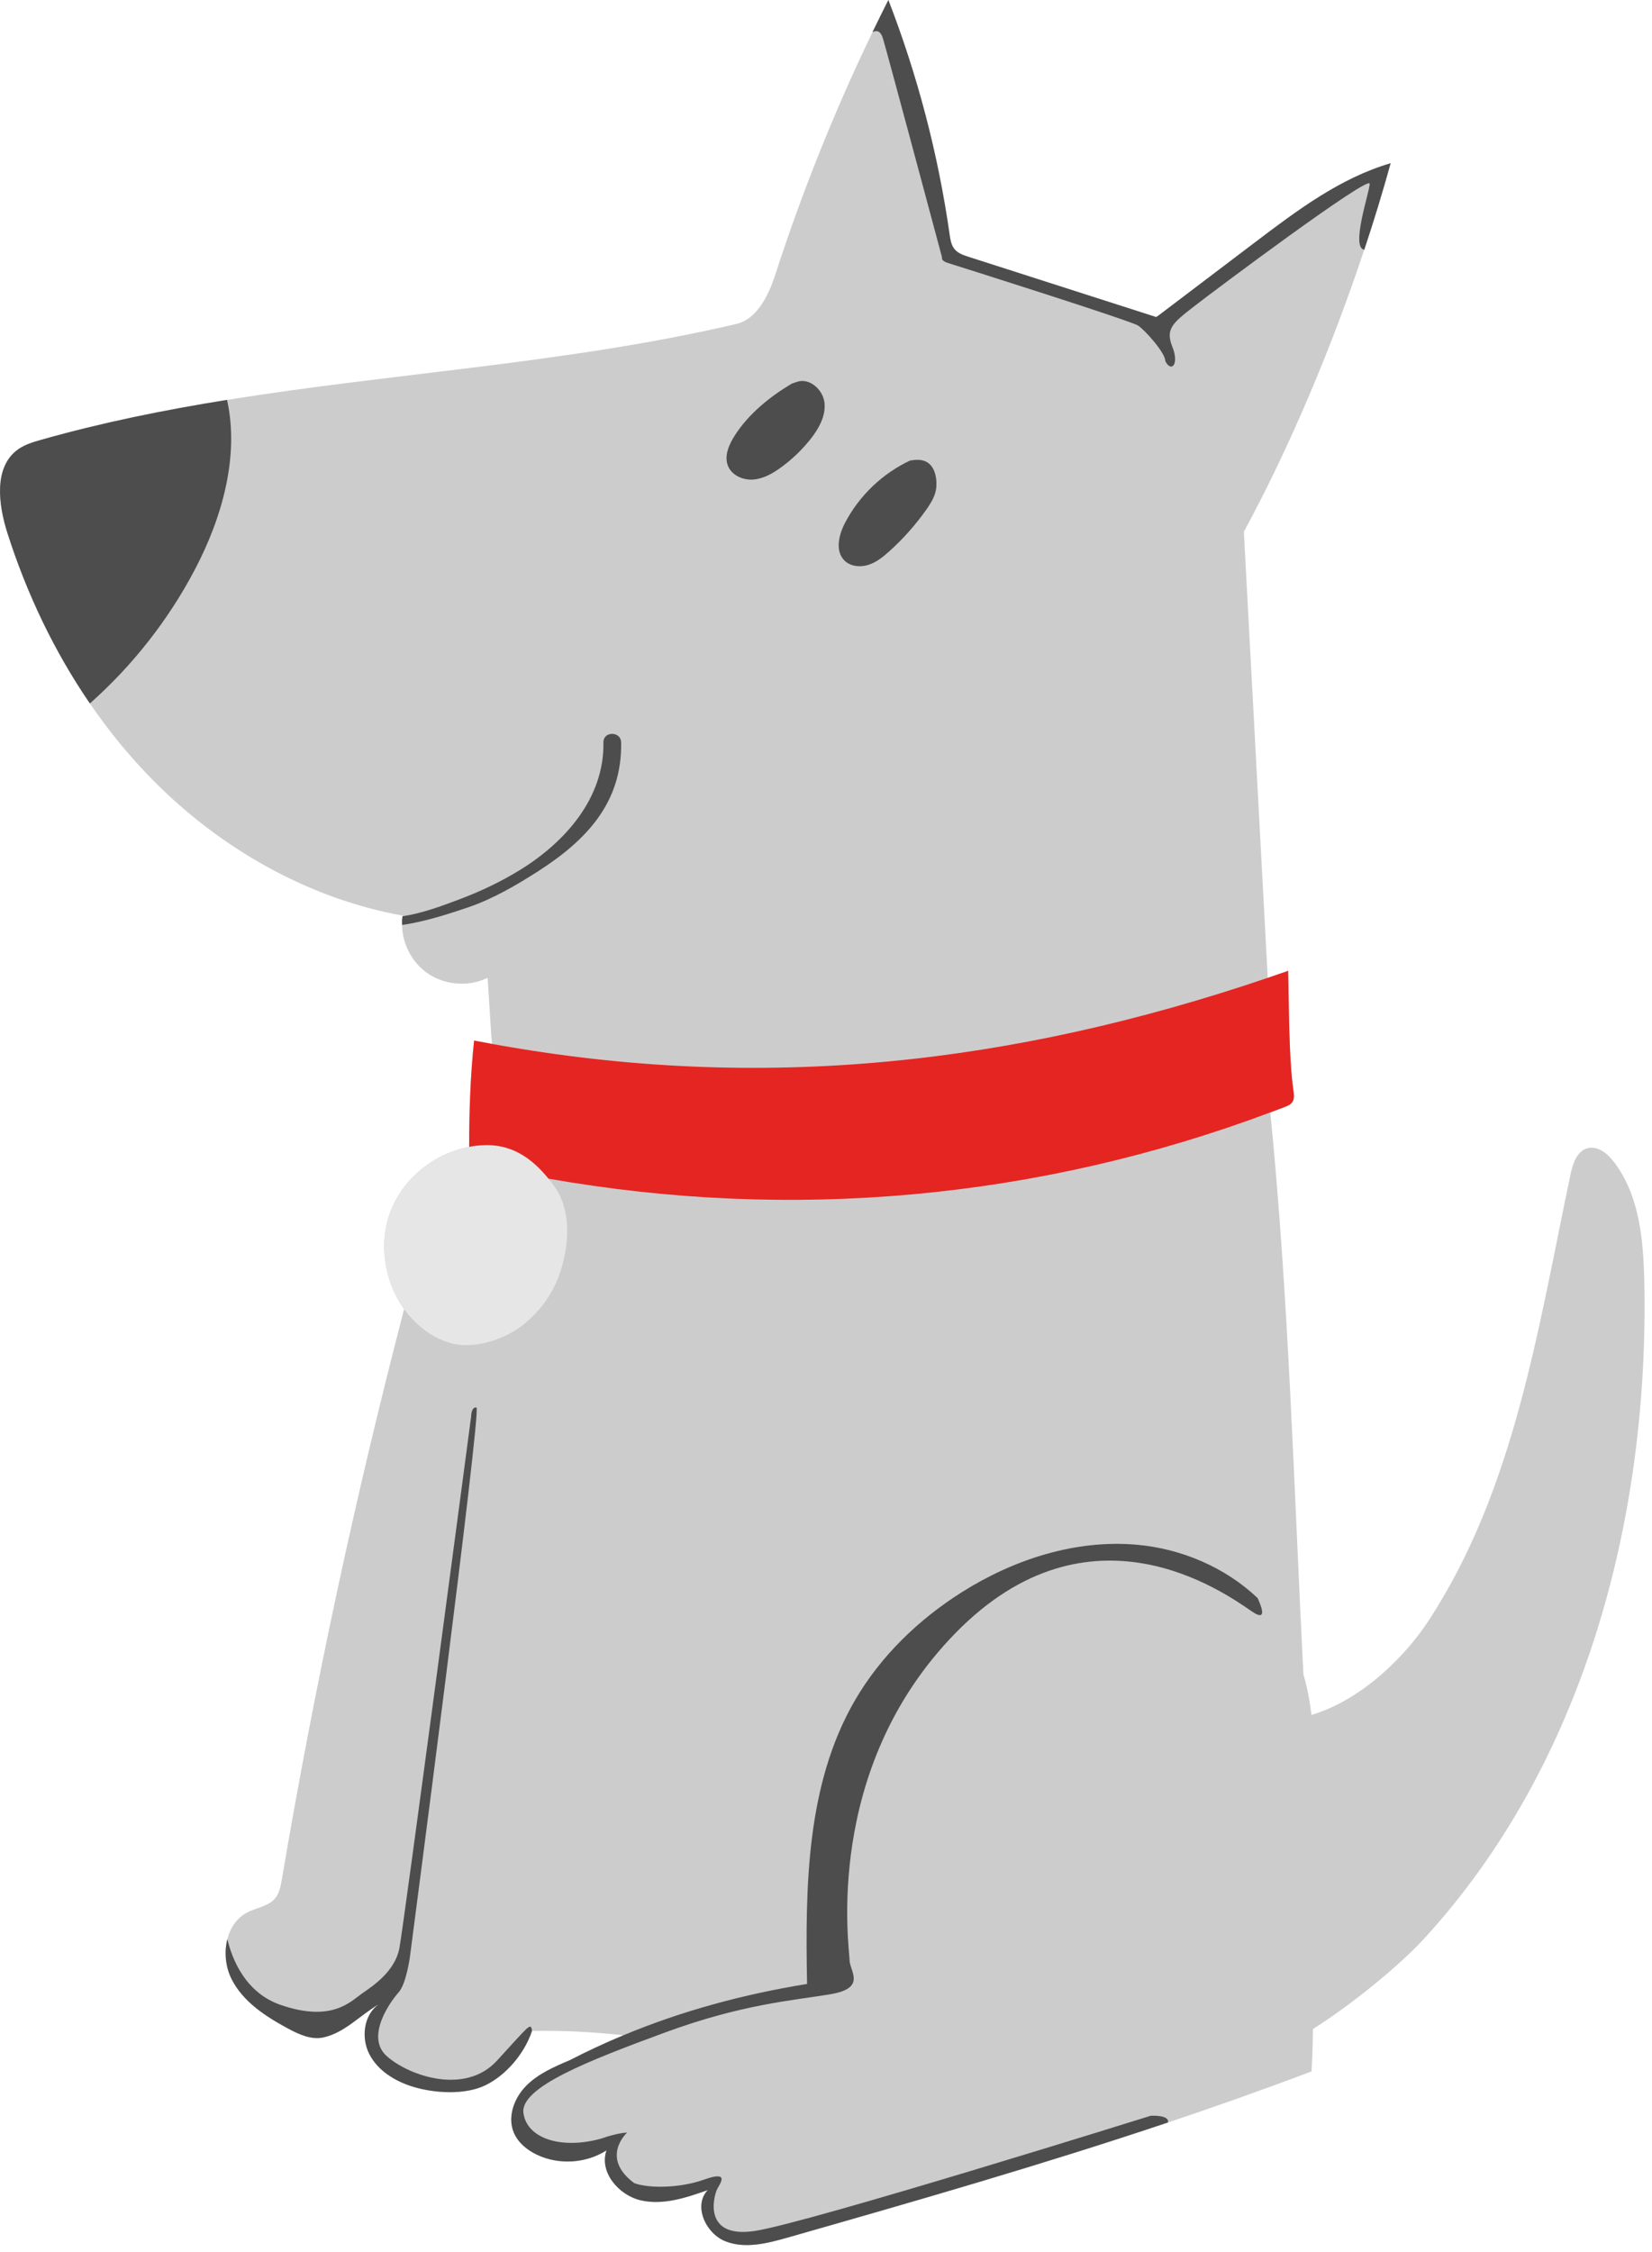 <svg width="135" height="184" viewBox="0 0 135 184" fill="none" xmlns="http://www.w3.org/2000/svg">
<path d="M134.372 104.774C134.302 101.332 133.985 97.666 131.894 94.93C131.367 94.239 130.551 93.573 129.714 93.809C128.847 94.054 128.521 95.088 128.335 95.97C125.69 108.54 123.767 121.711 116.712 132.447C114.843 135.293 111.325 138.858 107.173 140.103C107.039 138.971 106.828 137.859 106.513 136.781C105.733 121.477 105.325 106.128 103.808 90.881C104.198 90.735 104.588 90.592 104.977 90.442C105.213 90.351 105.463 90.248 105.606 90.039C105.785 89.779 105.747 89.433 105.701 89.121C105.31 86.46 105.34 81.97 105.267 79.29L105.195 79.338C104.662 79.525 104.131 79.705 103.598 79.886C102.952 67.831 102.308 55.777 101.662 43.722L101.645 43.446C105.41 36.505 108.852 28.316 111.485 20.399C112.282 18.005 113.006 15.634 113.64 13.332C109.53 14.539 106.014 17.179 102.599 19.767C99.96 21.767 97.322 23.767 94.682 25.767L94.475 25.901C89.37 24.263 84.265 22.625 79.161 20.987C78.735 20.851 78.286 20.698 78.002 20.354C77.969 20.313 77.939 20.271 77.911 20.227C77.711 19.91 77.651 19.515 77.598 19.139C76.663 12.597 74.981 6.162 72.595 0C72.156 0.87 71.726 1.744 71.302 2.621C68.179 9.1 65.498 15.793 63.289 22.639C62.399 25.273 61.229 26.219 60.185 26.463C46.528 29.664 32.386 30.443 18.554 32.67C13.428 33.495 8.344 34.518 3.343 35.938C2.696 36.122 2.037 36.318 1.488 36.706C-0.529 38.129 -0.145 41.195 0.605 43.547C2.177 48.475 4.424 53.211 7.346 57.471C8.87 59.693 10.575 61.788 12.471 63.709C17.999 69.31 25.153 73.399 32.897 74.801C32.895 74.819 32.893 74.838 32.891 74.856C32.845 75.192 32.848 75.226 32.855 75.342C32.846 75.663 32.868 75.984 32.922 76.3C33.137 77.537 33.821 78.698 34.837 79.441C36.259 80.482 38.265 80.659 39.848 79.885C39.95 81.481 40.05 83.077 40.152 84.673L40.215 85.284C39.725 85.195 39.236 85.107 38.745 85.011C38.45 87.699 38.335 90.814 38.34 93.692C35.519 94.22 32.975 96.23 31.932 98.919C30.912 101.547 31.388 104.666 33.024 106.945C29.02 122.322 25.684 137.874 23.032 153.542C22.939 154.088 22.836 154.663 22.48 155.087C21.93 155.746 20.971 155.842 20.209 156.235C19.353 156.678 18.817 157.49 18.58 158.418C18.309 159.48 18.429 160.693 18.925 161.681C19.855 163.53 21.696 164.727 23.516 165.71C24.427 166.202 25.453 166.676 26.46 166.442C28.197 166.04 29.38 164.663 30.948 163.745C29.713 164.617 29.495 166.488 30.191 167.829C30.887 169.171 32.284 170.026 33.728 170.471C35.496 171.016 37.998 171.165 39.662 170.359C41.327 169.553 42.849 167.8 43.476 165.918C46.093 165.874 48.388 165.997 50.948 166.271C49.47 166.886 48.01 167.562 46.564 168.308C45.283 168.852 43.966 169.421 42.989 170.413C42.012 171.406 41.449 172.939 41.988 174.224C42.333 175.046 43.072 175.649 43.878 176.032C45.668 176.885 47.895 176.745 49.565 175.675C48.942 177.436 50.553 179.348 52.376 179.761C54.199 180.174 56.077 179.543 57.839 178.92C56.631 180.175 57.656 182.463 59.277 183.103C60.897 183.743 62.719 183.27 64.395 182.792C74.874 179.805 85.199 176.834 95.441 173.399C99.364 172.084 103.274 170.703 107.176 169.225L107.185 169.165C107.246 167.963 107.281 166.841 107.294 165.76C110.164 163.968 114.202 160.739 116.318 158.441C129.42 144.211 134.764 124.115 134.372 104.774Z" fill="#CDCCCC"/>
<path d="M15.929 46.522C18.158 42.278 19.572 37.272 18.555 32.668C13.429 33.493 8.345 34.516 3.344 35.936C2.697 36.12 2.038 36.316 1.489 36.704C-0.528 38.127 -0.144 41.193 0.606 43.545C2.178 48.473 4.425 53.209 7.347 57.469C10.833 54.374 13.762 50.65 15.929 46.522Z" fill="#4E4D4D"/>
<path d="M45.31 96.934C45.152 96.713 44.989 96.498 44.821 96.291C43.556 94.727 42.019 93.607 39.965 93.551C39.56 93.542 39.156 93.567 38.756 93.621C38.617 93.64 38.479 93.665 38.341 93.691C35.52 94.219 32.976 96.229 31.933 98.918C30.913 101.546 31.389 104.665 33.025 106.944C33.379 107.438 33.787 107.894 34.247 108.296C35.263 109.181 36.534 109.828 37.88 109.887C39.525 109.96 41.468 109.259 42.753 108.23C44.236 107.042 45.282 105.556 45.843 103.74C46.529 101.517 46.666 98.827 45.31 96.934Z" fill="#E7E6E6"/>
<path d="M105.701 89.121C105.31 86.46 105.34 81.97 105.267 79.29L105.195 79.338C104.662 79.525 104.131 79.705 103.598 79.886C82.877 86.907 62.362 89.321 40.215 85.283C39.725 85.194 39.236 85.106 38.745 85.01C38.45 87.698 38.335 90.813 38.34 93.691C38.478 93.666 38.616 93.64 38.755 93.621C39.155 93.567 39.559 93.542 39.964 93.551C42.019 93.607 43.556 94.727 44.82 96.291C64.675 99.79 84.811 97.993 103.807 90.88C104.197 90.734 104.587 90.591 104.976 90.441C105.212 90.35 105.462 90.247 105.605 90.038C105.785 89.778 105.747 89.433 105.701 89.121Z" fill="#E52521"/>
<path d="M64.705 31.341C62.91 32.406 61.179 33.809 60.052 35.567C59.573 36.315 59.157 37.244 59.492 38.067C59.806 38.838 60.718 39.238 61.548 39.177C62.378 39.116 63.136 38.685 63.81 38.196C64.72 37.536 65.539 36.751 66.237 35.87C66.916 35.012 67.503 33.969 67.373 32.883C67.243 31.797 66.091 30.808 65.075 31.214L64.705 31.341Z" fill="#4E4D4D"/>
<path d="M74.386 37.617C72.116 38.676 70.212 40.498 69.053 42.719C68.544 43.694 68.228 45.017 69.007 45.792C69.496 46.278 70.284 46.358 70.943 46.153C71.602 45.948 72.156 45.503 72.669 45.042C73.798 44.028 74.812 42.888 75.688 41.649C76.086 41.086 76.466 40.47 76.517 39.782C76.567 39.094 76.46 37.268 74.517 37.606L74.386 37.617Z" fill="#4E4D4D"/>
<path d="M44.007 71.156C47.94 68.629 50.848 65.551 50.759 60.653C50.741 59.722 49.294 59.719 49.311 60.653C49.393 65.218 46.153 68.827 42.468 71.088C40.903 72.049 39.248 72.83 37.53 73.477C36.048 74.035 34.474 74.621 32.892 74.854C32.827 75.334 32.862 75.192 32.862 75.566C34.64 75.311 36.605 74.69 38.262 74.124C40.314 73.424 42.275 72.268 44.007 71.156Z" fill="#4E4D4D"/>
<path d="M40.603 168.356C37.997 171.18 33.435 169.587 31.624 167.994C29.813 166.401 31.914 163.504 32.565 162.78C33.216 162.056 33.506 159.811 33.506 159.811C33.506 159.811 39.371 115.061 38.937 114.988C38.502 114.915 38.502 115.712 38.502 115.712C38.502 115.712 32.999 157.276 32.637 159.159C32.275 161.042 30.537 162.201 29.596 162.852C28.655 163.504 27.134 165.242 22.934 163.793C20.032 162.793 18.962 160.029 18.579 158.417C18.308 159.479 18.428 160.692 18.924 161.68C19.854 163.529 21.695 164.726 23.515 165.709C24.426 166.201 25.452 166.675 26.459 166.441C28.196 166.039 29.379 164.662 30.947 163.744C29.712 164.616 29.494 166.487 30.19 167.828C30.886 169.17 32.283 170.025 33.727 170.47C35.495 171.015 37.997 171.164 39.661 170.358C41.326 169.552 42.848 167.799 43.475 165.917C43.379 165.146 43.21 165.532 40.603 168.356Z" fill="#4E4D4D"/>
<path d="M94.043 172.846C94.043 172.846 66.02 181.608 61.675 182.26C57.33 182.911 58.344 179.291 58.634 178.784C58.923 178.277 59.575 177.336 57.548 178.06C55.52 178.784 52.985 178.784 51.827 178.35C49.003 176.25 51.248 174.222 51.248 174.222C51.248 174.222 50.523 174.222 49.075 174.729C45.888 175.598 43.065 174.729 42.775 172.629C42.485 170.529 48.061 168.357 54.361 166.04C60.661 163.723 64.789 163.433 67.83 162.926C70.871 162.419 69.423 161.043 69.423 160.102C69.423 159.161 67.178 144.534 78.112 133.382C89.046 122.231 99.98 130.051 102.298 131.644C103.423 132.417 103.249 131.602 102.775 130.56C100.142 128.051 96.543 126.517 92.889 126.197C87.889 125.759 82.859 127.392 78.613 130.067C75.065 132.303 71.958 135.299 69.855 138.928C65.881 145.789 65.806 154.152 65.952 162.079C60.737 162.928 55.752 164.27 50.948 166.27C49.47 166.885 48.01 167.561 46.564 168.307C45.283 168.851 43.966 169.42 42.989 170.412C42.012 171.405 41.449 172.938 41.988 174.223C42.333 175.045 43.072 175.648 43.878 176.031C45.668 176.884 47.895 176.744 49.565 175.674C48.942 177.435 50.553 179.347 52.376 179.76C54.199 180.173 56.077 179.542 57.839 178.919C56.631 180.174 57.656 182.462 59.277 183.102C60.897 183.742 62.719 183.269 64.395 182.791C74.874 179.804 85.199 176.833 95.441 173.398C95.604 172.762 94.043 172.846 94.043 172.846Z" fill="#4E4D4D"/>
<path d="M102.6 19.767C99.961 21.767 97.323 23.767 94.683 25.767L94.476 25.901C89.371 24.263 84.266 22.625 79.162 20.987C78.736 20.851 78.287 20.698 78.003 20.354C77.97 20.313 77.94 20.271 77.912 20.227C77.712 19.91 77.652 19.515 77.599 19.139C76.664 12.597 74.982 6.162 72.596 0C72.157 0.87 71.727 1.744 71.303 2.621C71.641 2.457 71.969 2.517 72.152 3.139C72.606 4.682 76.513 19.272 76.981 21.021C76.942 21.195 77.062 21.359 77.462 21.484C79.006 21.966 92.427 26.214 93.006 26.601C93.585 26.988 95.227 28.822 95.227 29.497C95.709 30.463 96.385 29.787 95.806 28.338C95.227 26.89 95.806 26.407 97.544 25.056C99.281 23.704 111.93 14.243 111.93 15.015C111.93 15.653 110.353 20.235 111.487 20.402C112.284 18.008 113.008 15.637 113.642 13.335C109.531 14.54 106.015 17.179 102.6 19.767Z" fill="#4E4D4D"/>
</svg>
